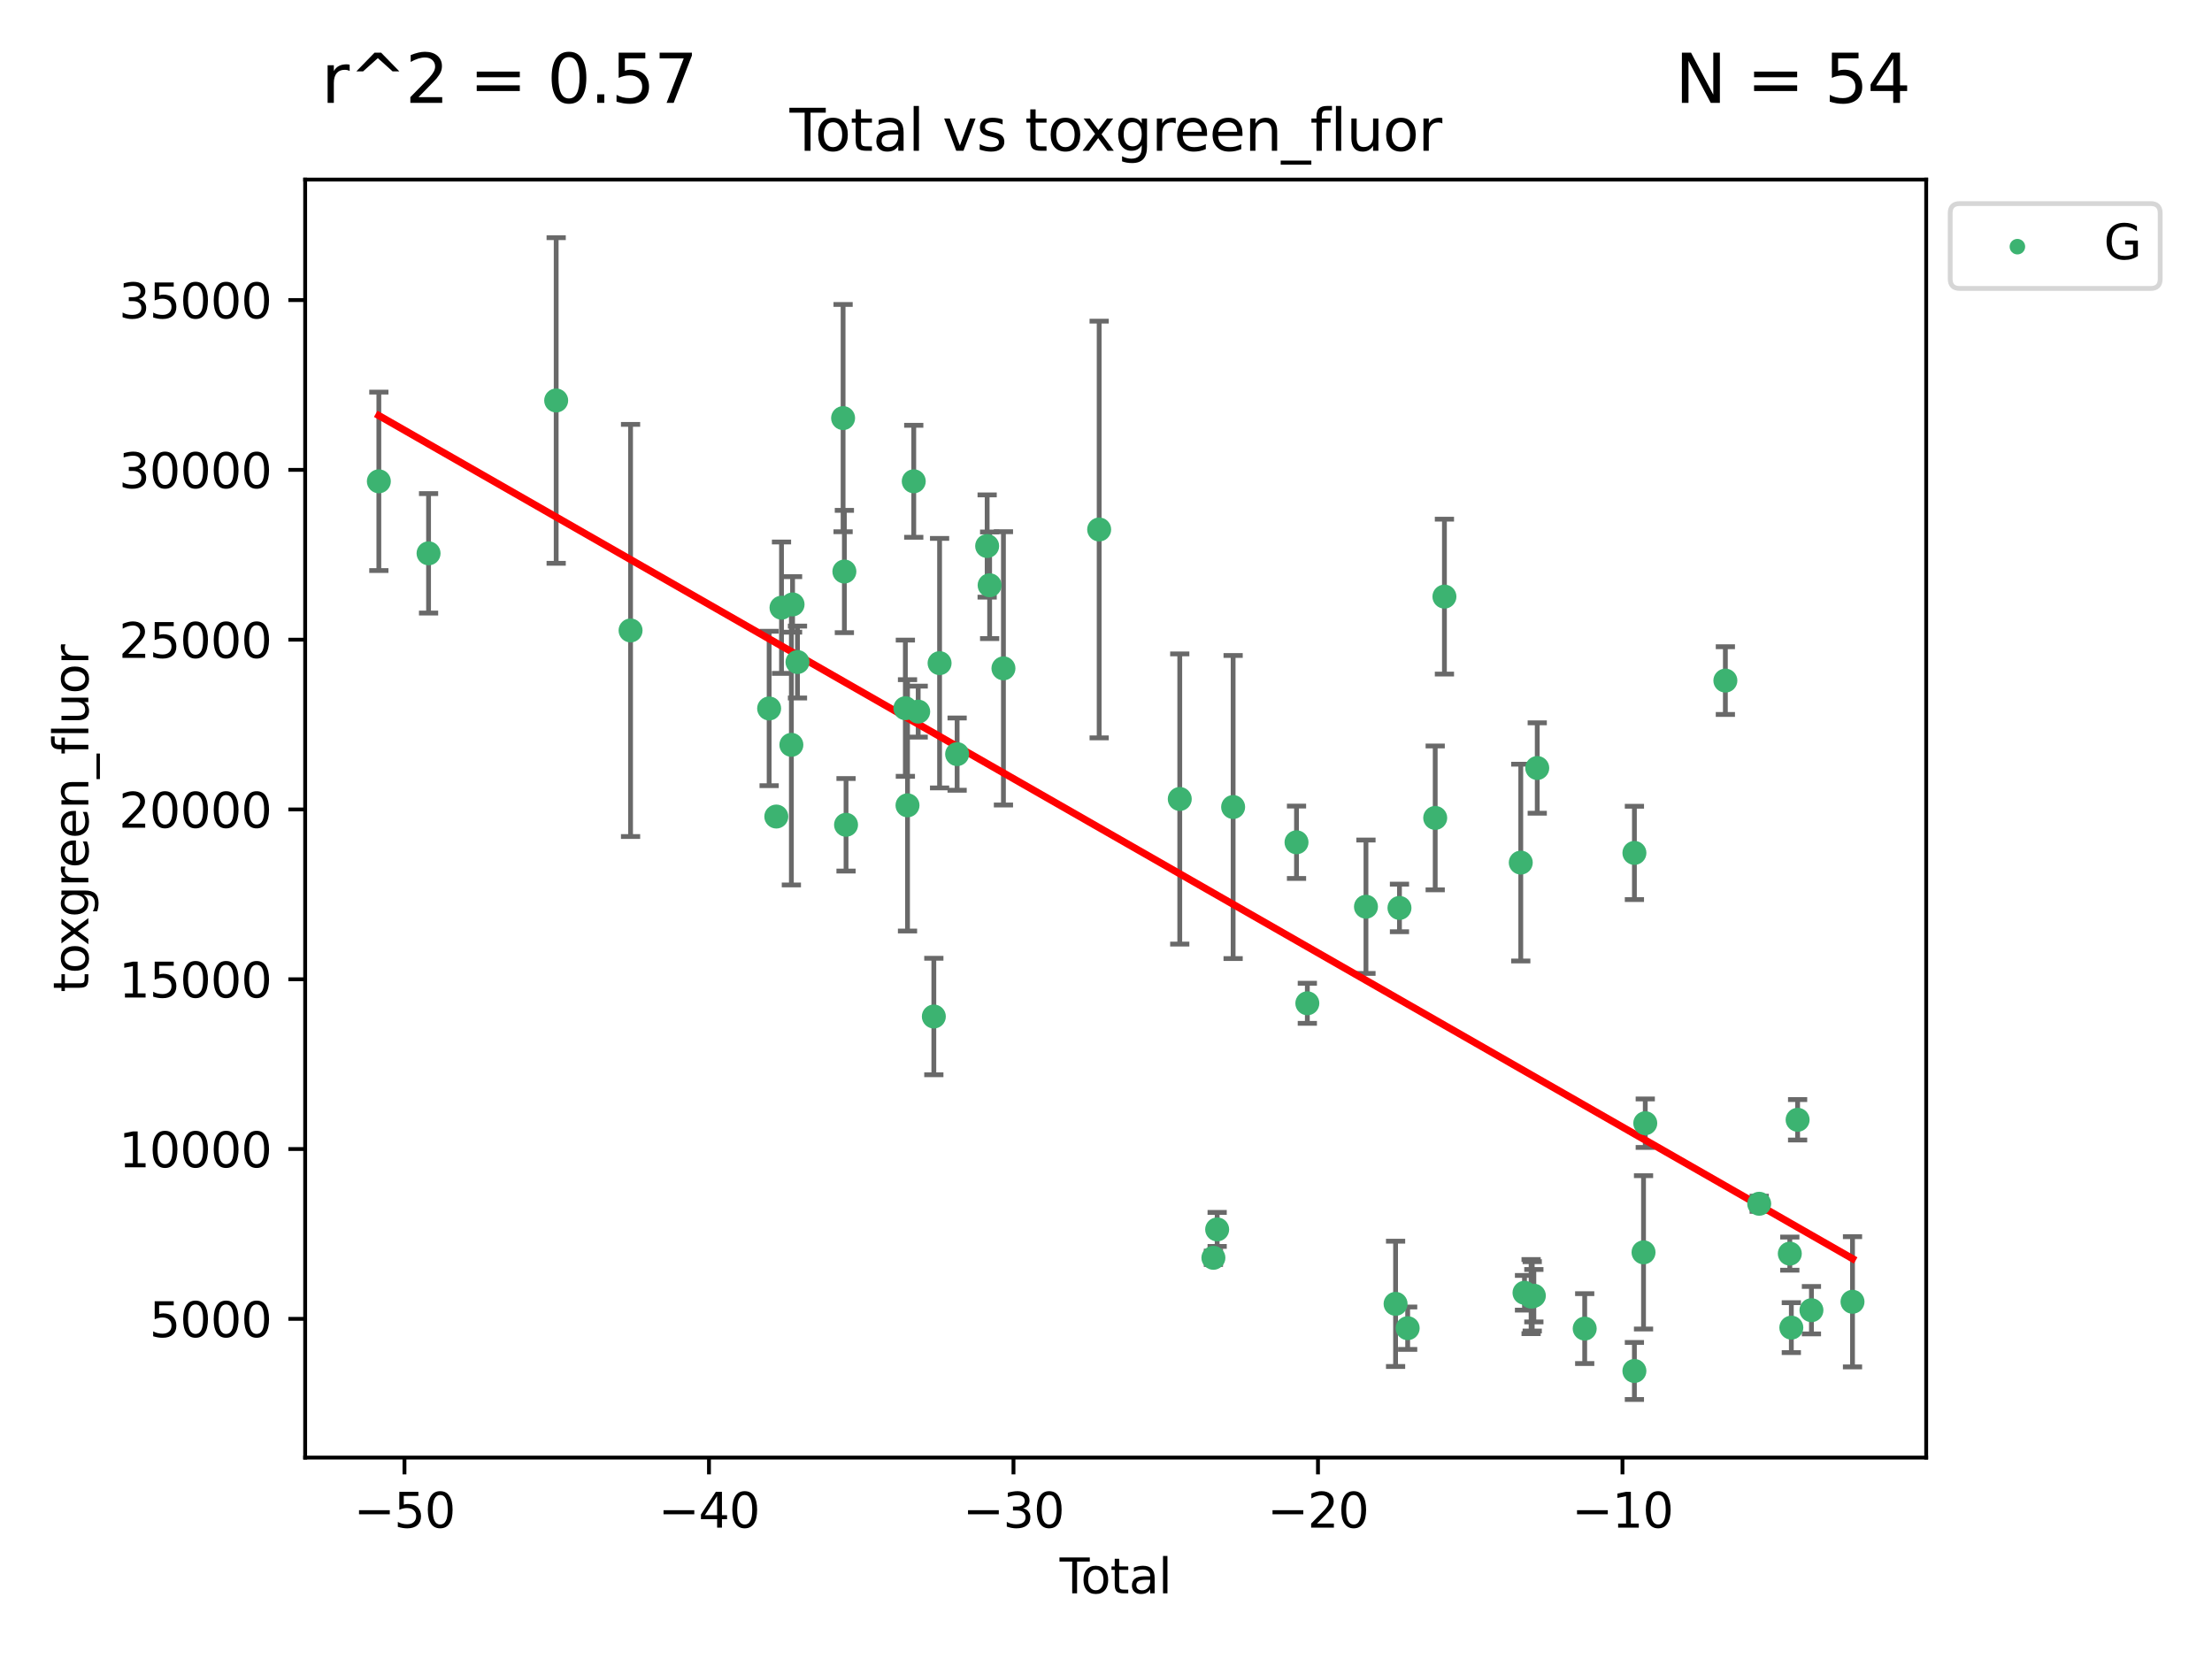 <?xml version="1.0" encoding="utf-8" standalone="no"?>
<!DOCTYPE svg PUBLIC "-//W3C//DTD SVG 1.1//EN"
  "http://www.w3.org/Graphics/SVG/1.1/DTD/svg11.dtd">
<svg xmlns:xlink="http://www.w3.org/1999/xlink" width="460.8pt" height="345.6pt" viewBox="0 0 460.8 345.6" xmlns="http://www.w3.org/2000/svg" version="1.1">
 <defs>
  <style type="text/css">*{stroke-linejoin: round; stroke-linecap: butt}</style>
 </defs>
 <g id="figure_1">
  <g id="patch_1">
   <path d="M 0 345.6 
L 460.8 345.6 
L 460.8 0 
L 0 0 
z
" style="fill: #ffffff"/>
  </g>
  <g id="axes_1">
   <g id="patch_2">
    <path d="M 63.571 303.64 
L 401.26 303.64 
L 401.26 37.411 
L 63.571 37.411 
z
" style="fill: #ffffff"/>
   </g>
   <g id="PathCollection_1">
    <defs>
     <path id="mba510c55e0" d="M 0 1.118 
C 0.297 1.118 0.581 1 0.791 0.791 
C 1 0.581 1.118 0.297 1.118 0 
C 1.118 -0.297 1 -0.581 0.791 -0.791 
C 0.581 -1 0.297 -1.118 0 -1.118 
C -0.297 -1.118 -0.581 -1 -0.791 -0.791 
C -1 -0.581 -1.118 -0.297 -1.118 0 
C -1.118 0.297 -1 0.581 -0.791 0.791 
C -0.581 1 -0.297 1.118 0 1.118 
z
" style="stroke: #3cb371"/>
    </defs>
    <g clip-path="url(#pa2b1e98805)">
     <use xlink:href="#mba510c55e0" x="78.921" y="100.268" style="fill: #3cb371; stroke: #3cb371"/>
     <use xlink:href="#mba510c55e0" x="89.277" y="115.269" style="fill: #3cb371; stroke: #3cb371"/>
     <use xlink:href="#mba510c55e0" x="115.862" y="83.429" style="fill: #3cb371; stroke: #3cb371"/>
     <use xlink:href="#mba510c55e0" x="131.358" y="131.334" style="fill: #3cb371; stroke: #3cb371"/>
     <use xlink:href="#mba510c55e0" x="160.225" y="147.587" style="fill: #3cb371; stroke: #3cb371"/>
     <use xlink:href="#mba510c55e0" x="161.72" y="170.1" style="fill: #3cb371; stroke: #3cb371"/>
     <use xlink:href="#mba510c55e0" x="162.802" y="126.592" style="fill: #3cb371; stroke: #3cb371"/>
     <use xlink:href="#mba510c55e0" x="164.857" y="155.162" style="fill: #3cb371; stroke: #3cb371"/>
     <use xlink:href="#mba510c55e0" x="165.106" y="125.912" style="fill: #3cb371; stroke: #3cb371"/>
     <use xlink:href="#mba510c55e0" x="166.131" y="137.914" style="fill: #3cb371; stroke: #3cb371"/>
     <use xlink:href="#mba510c55e0" x="175.632" y="87.096" style="fill: #3cb371; stroke: #3cb371"/>
     <use xlink:href="#mba510c55e0" x="175.899" y="119.057" style="fill: #3cb371; stroke: #3cb371"/>
     <use xlink:href="#mba510c55e0" x="176.246" y="171.82" style="fill: #3cb371; stroke: #3cb371"/>
     <use xlink:href="#mba510c55e0" x="188.604" y="147.535" style="fill: #3cb371; stroke: #3cb371"/>
     <use xlink:href="#mba510c55e0" x="189.051" y="167.766" style="fill: #3cb371; stroke: #3cb371"/>
     <use xlink:href="#mba510c55e0" x="190.352" y="100.261" style="fill: #3cb371; stroke: #3cb371"/>
     <use xlink:href="#mba510c55e0" x="191.277" y="148.243" style="fill: #3cb371; stroke: #3cb371"/>
     <use xlink:href="#mba510c55e0" x="194.535" y="211.758" style="fill: #3cb371; stroke: #3cb371"/>
     <use xlink:href="#mba510c55e0" x="195.732" y="138.145" style="fill: #3cb371; stroke: #3cb371"/>
     <use xlink:href="#mba510c55e0" x="199.387" y="157.096" style="fill: #3cb371; stroke: #3cb371"/>
     <use xlink:href="#mba510c55e0" x="205.642" y="113.746" style="fill: #3cb371; stroke: #3cb371"/>
     <use xlink:href="#mba510c55e0" x="206.159" y="121.922" style="fill: #3cb371; stroke: #3cb371"/>
     <use xlink:href="#mba510c55e0" x="209.035" y="139.229" style="fill: #3cb371; stroke: #3cb371"/>
     <use xlink:href="#mba510c55e0" x="228.976" y="110.304" style="fill: #3cb371; stroke: #3cb371"/>
     <use xlink:href="#mba510c55e0" x="245.766" y="166.442" style="fill: #3cb371; stroke: #3cb371"/>
     <use xlink:href="#mba510c55e0" x="252.774" y="262.024" style="fill: #3cb371; stroke: #3cb371"/>
     <use xlink:href="#mba510c55e0" x="253.556" y="256.11" style="fill: #3cb371; stroke: #3cb371"/>
     <use xlink:href="#mba510c55e0" x="256.883" y="168.118" style="fill: #3cb371; stroke: #3cb371"/>
     <use xlink:href="#mba510c55e0" x="270.088" y="175.464" style="fill: #3cb371; stroke: #3cb371"/>
     <use xlink:href="#mba510c55e0" x="272.342" y="209.004" style="fill: #3cb371; stroke: #3cb371"/>
     <use xlink:href="#mba510c55e0" x="284.555" y="188.888" style="fill: #3cb371; stroke: #3cb371"/>
     <use xlink:href="#mba510c55e0" x="290.726" y="271.615" style="fill: #3cb371; stroke: #3cb371"/>
     <use xlink:href="#mba510c55e0" x="291.535" y="189.14" style="fill: #3cb371; stroke: #3cb371"/>
     <use xlink:href="#mba510c55e0" x="293.242" y="276.687" style="fill: #3cb371; stroke: #3cb371"/>
     <use xlink:href="#mba510c55e0" x="298.98" y="170.387" style="fill: #3cb371; stroke: #3cb371"/>
     <use xlink:href="#mba510c55e0" x="300.901" y="124.284" style="fill: #3cb371; stroke: #3cb371"/>
     <use xlink:href="#mba510c55e0" x="316.804" y="179.695" style="fill: #3cb371; stroke: #3cb371"/>
     <use xlink:href="#mba510c55e0" x="317.583" y="269.311" style="fill: #3cb371; stroke: #3cb371"/>
     <use xlink:href="#mba510c55e0" x="318.957" y="270.104" style="fill: #3cb371; stroke: #3cb371"/>
     <use xlink:href="#mba510c55e0" x="319.191" y="270.05" style="fill: #3cb371; stroke: #3cb371"/>
     <use xlink:href="#mba510c55e0" x="319.53" y="269.918" style="fill: #3cb371; stroke: #3cb371"/>
     <use xlink:href="#mba510c55e0" x="320.236" y="159.991" style="fill: #3cb371; stroke: #3cb371"/>
     <use xlink:href="#mba510c55e0" x="330.122" y="276.772" style="fill: #3cb371; stroke: #3cb371"/>
     <use xlink:href="#mba510c55e0" x="340.475" y="285.598" style="fill: #3cb371; stroke: #3cb371"/>
     <use xlink:href="#mba510c55e0" x="340.478" y="177.678" style="fill: #3cb371; stroke: #3cb371"/>
     <use xlink:href="#mba510c55e0" x="342.378" y="260.885" style="fill: #3cb371; stroke: #3cb371"/>
     <use xlink:href="#mba510c55e0" x="342.739" y="233.985" style="fill: #3cb371; stroke: #3cb371"/>
     <use xlink:href="#mba510c55e0" x="359.426" y="141.78" style="fill: #3cb371; stroke: #3cb371"/>
     <use xlink:href="#mba510c55e0" x="366.474" y="250.765" style="fill: #3cb371; stroke: #3cb371"/>
     <use xlink:href="#mba510c55e0" x="372.849" y="261.155" style="fill: #3cb371; stroke: #3cb371"/>
     <use xlink:href="#mba510c55e0" x="373.167" y="276.57" style="fill: #3cb371; stroke: #3cb371"/>
     <use xlink:href="#mba510c55e0" x="374.476" y="233.274" style="fill: #3cb371; stroke: #3cb371"/>
     <use xlink:href="#mba510c55e0" x="377.355" y="272.936" style="fill: #3cb371; stroke: #3cb371"/>
     <use xlink:href="#mba510c55e0" x="385.911" y="271.184" style="fill: #3cb371; stroke: #3cb371"/>
    </g>
   </g>
   <g id="matplotlib.axis_1">
    <g id="xtick_1">
     <g id="line2d_1">
      <defs>
       <path id="m677a675575" d="M 0 0 
L 0 3.5 
" style="stroke: #000000; stroke-width: 0.8"/>
      </defs>
      <g>
       <use xlink:href="#m677a675575" x="84.259" y="303.64" style="stroke: #000000; stroke-width: 0.8"/>
      </g>
     </g>
     <g id="text_1">
      <!-- −50 -->
      <g transform="translate(73.707 318.238)scale(0.1 -0.1)">
       <defs>
        <path id="DejaVuSans-2212" d="M 678 2272 
L 4684 2272 
L 4684 1741 
L 678 1741 
L 678 2272 
z
" transform="scale(0.016)"/>
        <path id="DejaVuSans-35" d="M 691 4666 
L 3169 4666 
L 3169 4134 
L 1269 4134 
L 1269 2991 
Q 1406 3038 1543 3061 
Q 1681 3084 1819 3084 
Q 2600 3084 3056 2656 
Q 3513 2228 3513 1497 
Q 3513 744 3044 326 
Q 2575 -91 1722 -91 
Q 1428 -91 1123 -41 
Q 819 9 494 109 
L 494 744 
Q 775 591 1075 516 
Q 1375 441 1709 441 
Q 2250 441 2565 725 
Q 2881 1009 2881 1497 
Q 2881 1984 2565 2268 
Q 2250 2553 1709 2553 
Q 1456 2553 1204 2497 
Q 953 2441 691 2322 
L 691 4666 
z
" transform="scale(0.016)"/>
        <path id="DejaVuSans-30" d="M 2034 4250 
Q 1547 4250 1301 3770 
Q 1056 3291 1056 2328 
Q 1056 1369 1301 889 
Q 1547 409 2034 409 
Q 2525 409 2770 889 
Q 3016 1369 3016 2328 
Q 3016 3291 2770 3770 
Q 2525 4250 2034 4250 
z
M 2034 4750 
Q 2819 4750 3233 4129 
Q 3647 3509 3647 2328 
Q 3647 1150 3233 529 
Q 2819 -91 2034 -91 
Q 1250 -91 836 529 
Q 422 1150 422 2328 
Q 422 3509 836 4129 
Q 1250 4750 2034 4750 
z
" transform="scale(0.016)"/>
       </defs>
       <use xlink:href="#DejaVuSans-2212"/>
       <use xlink:href="#DejaVuSans-35" x="83.789"/>
       <use xlink:href="#DejaVuSans-30" x="147.412"/>
      </g>
     </g>
    </g>
    <g id="xtick_2">
     <g id="line2d_2">
      <g>
       <use xlink:href="#m677a675575" x="147.692" y="303.64" style="stroke: #000000; stroke-width: 0.8"/>
      </g>
     </g>
     <g id="text_2">
      <!-- −40 -->
      <g transform="translate(137.14 318.238)scale(0.1 -0.1)">
       <defs>
        <path id="DejaVuSans-34" d="M 2419 4116 
L 825 1625 
L 2419 1625 
L 2419 4116 
z
M 2253 4666 
L 3047 4666 
L 3047 1625 
L 3713 1625 
L 3713 1100 
L 3047 1100 
L 3047 0 
L 2419 0 
L 2419 1100 
L 313 1100 
L 313 1709 
L 2253 4666 
z
" transform="scale(0.016)"/>
       </defs>
       <use xlink:href="#DejaVuSans-2212"/>
       <use xlink:href="#DejaVuSans-34" x="83.789"/>
       <use xlink:href="#DejaVuSans-30" x="147.412"/>
      </g>
     </g>
    </g>
    <g id="xtick_3">
     <g id="line2d_3">
      <g>
       <use xlink:href="#m677a675575" x="211.126" y="303.64" style="stroke: #000000; stroke-width: 0.8"/>
      </g>
     </g>
     <g id="text_3">
      <!-- −30 -->
      <g transform="translate(200.573 318.238)scale(0.1 -0.1)">
       <defs>
        <path id="DejaVuSans-33" d="M 2597 2516 
Q 3050 2419 3304 2112 
Q 3559 1806 3559 1356 
Q 3559 666 3084 287 
Q 2609 -91 1734 -91 
Q 1441 -91 1130 -33 
Q 819 25 488 141 
L 488 750 
Q 750 597 1062 519 
Q 1375 441 1716 441 
Q 2309 441 2620 675 
Q 2931 909 2931 1356 
Q 2931 1769 2642 2001 
Q 2353 2234 1838 2234 
L 1294 2234 
L 1294 2753 
L 1863 2753 
Q 2328 2753 2575 2939 
Q 2822 3125 2822 3475 
Q 2822 3834 2567 4026 
Q 2313 4219 1838 4219 
Q 1578 4219 1281 4162 
Q 984 4106 628 3988 
L 628 4550 
Q 988 4650 1302 4700 
Q 1616 4750 1894 4750 
Q 2613 4750 3031 4423 
Q 3450 4097 3450 3541 
Q 3450 3153 3228 2886 
Q 3006 2619 2597 2516 
z
" transform="scale(0.016)"/>
       </defs>
       <use xlink:href="#DejaVuSans-2212"/>
       <use xlink:href="#DejaVuSans-33" x="83.789"/>
       <use xlink:href="#DejaVuSans-30" x="147.412"/>
      </g>
     </g>
    </g>
    <g id="xtick_4">
     <g id="line2d_4">
      <g>
       <use xlink:href="#m677a675575" x="274.559" y="303.64" style="stroke: #000000; stroke-width: 0.8"/>
      </g>
     </g>
     <g id="text_4">
      <!-- −20 -->
      <g transform="translate(264.006 318.238)scale(0.1 -0.1)">
       <defs>
        <path id="DejaVuSans-32" d="M 1228 531 
L 3431 531 
L 3431 0 
L 469 0 
L 469 531 
Q 828 903 1448 1529 
Q 2069 2156 2228 2338 
Q 2531 2678 2651 2914 
Q 2772 3150 2772 3378 
Q 2772 3750 2511 3984 
Q 2250 4219 1831 4219 
Q 1534 4219 1204 4116 
Q 875 4013 500 3803 
L 500 4441 
Q 881 4594 1212 4672 
Q 1544 4750 1819 4750 
Q 2544 4750 2975 4387 
Q 3406 4025 3406 3419 
Q 3406 3131 3298 2873 
Q 3191 2616 2906 2266 
Q 2828 2175 2409 1742 
Q 1991 1309 1228 531 
z
" transform="scale(0.016)"/>
       </defs>
       <use xlink:href="#DejaVuSans-2212"/>
       <use xlink:href="#DejaVuSans-32" x="83.789"/>
       <use xlink:href="#DejaVuSans-30" x="147.412"/>
      </g>
     </g>
    </g>
    <g id="xtick_5">
     <g id="line2d_5">
      <g>
       <use xlink:href="#m677a675575" x="337.992" y="303.64" style="stroke: #000000; stroke-width: 0.8"/>
      </g>
     </g>
     <g id="text_5">
      <!-- −10 -->
      <g transform="translate(327.439 318.238)scale(0.1 -0.1)">
       <defs>
        <path id="DejaVuSans-31" d="M 794 531 
L 1825 531 
L 1825 4091 
L 703 3866 
L 703 4441 
L 1819 4666 
L 2450 4666 
L 2450 531 
L 3481 531 
L 3481 0 
L 794 0 
L 794 531 
z
" transform="scale(0.016)"/>
       </defs>
       <use xlink:href="#DejaVuSans-2212"/>
       <use xlink:href="#DejaVuSans-31" x="83.789"/>
       <use xlink:href="#DejaVuSans-30" x="147.412"/>
      </g>
     </g>
    </g>
    <g id="text_6">
     <!-- Total -->
     <g transform="translate(220.739 331.917)scale(0.1 -0.1)">
      <defs>
       <path id="DejaVuSans-54" d="M -19 4666 
L 3928 4666 
L 3928 4134 
L 2272 4134 
L 2272 0 
L 1638 0 
L 1638 4134 
L -19 4134 
L -19 4666 
z
" transform="scale(0.016)"/>
       <path id="DejaVuSans-6f" d="M 1959 3097 
Q 1497 3097 1228 2736 
Q 959 2375 959 1747 
Q 959 1119 1226 758 
Q 1494 397 1959 397 
Q 2419 397 2687 759 
Q 2956 1122 2956 1747 
Q 2956 2369 2687 2733 
Q 2419 3097 1959 3097 
z
M 1959 3584 
Q 2709 3584 3137 3096 
Q 3566 2609 3566 1747 
Q 3566 888 3137 398 
Q 2709 -91 1959 -91 
Q 1206 -91 779 398 
Q 353 888 353 1747 
Q 353 2609 779 3096 
Q 1206 3584 1959 3584 
z
" transform="scale(0.016)"/>
       <path id="DejaVuSans-74" d="M 1172 4494 
L 1172 3500 
L 2356 3500 
L 2356 3053 
L 1172 3053 
L 1172 1153 
Q 1172 725 1289 603 
Q 1406 481 1766 481 
L 2356 481 
L 2356 0 
L 1766 0 
Q 1100 0 847 248 
Q 594 497 594 1153 
L 594 3053 
L 172 3053 
L 172 3500 
L 594 3500 
L 594 4494 
L 1172 4494 
z
" transform="scale(0.016)"/>
       <path id="DejaVuSans-61" d="M 2194 1759 
Q 1497 1759 1228 1600 
Q 959 1441 959 1056 
Q 959 750 1161 570 
Q 1363 391 1709 391 
Q 2188 391 2477 730 
Q 2766 1069 2766 1631 
L 2766 1759 
L 2194 1759 
z
M 3341 1997 
L 3341 0 
L 2766 0 
L 2766 531 
Q 2569 213 2275 61 
Q 1981 -91 1556 -91 
Q 1019 -91 701 211 
Q 384 513 384 1019 
Q 384 1609 779 1909 
Q 1175 2209 1959 2209 
L 2766 2209 
L 2766 2266 
Q 2766 2663 2505 2880 
Q 2244 3097 1772 3097 
Q 1472 3097 1187 3025 
Q 903 2953 641 2809 
L 641 3341 
Q 956 3463 1253 3523 
Q 1550 3584 1831 3584 
Q 2591 3584 2966 3190 
Q 3341 2797 3341 1997 
z
" transform="scale(0.016)"/>
       <path id="DejaVuSans-6c" d="M 603 4863 
L 1178 4863 
L 1178 0 
L 603 0 
L 603 4863 
z
" transform="scale(0.016)"/>
      </defs>
      <use xlink:href="#DejaVuSans-54"/>
      <use xlink:href="#DejaVuSans-6f" x="44.084"/>
      <use xlink:href="#DejaVuSans-74" x="105.266"/>
      <use xlink:href="#DejaVuSans-61" x="144.475"/>
      <use xlink:href="#DejaVuSans-6c" x="205.754"/>
     </g>
    </g>
   </g>
   <g id="matplotlib.axis_2">
    <g id="ytick_1">
     <g id="line2d_6">
      <defs>
       <path id="m95831f2cdb" d="M 0 0 
L -3.5 0 
" style="stroke: #000000; stroke-width: 0.8"/>
      </defs>
      <g>
       <use xlink:href="#m95831f2cdb" x="63.571" y="274.741" style="stroke: #000000; stroke-width: 0.8"/>
      </g>
     </g>
     <g id="text_7">
      <!-- 5000 -->
      <g transform="translate(31.121 278.54)scale(0.1 -0.1)">
       <use xlink:href="#DejaVuSans-35"/>
       <use xlink:href="#DejaVuSans-30" x="63.623"/>
       <use xlink:href="#DejaVuSans-30" x="127.246"/>
       <use xlink:href="#DejaVuSans-30" x="190.869"/>
      </g>
     </g>
    </g>
    <g id="ytick_2">
     <g id="line2d_7">
      <g>
       <use xlink:href="#m95831f2cdb" x="63.571" y="239.369" style="stroke: #000000; stroke-width: 0.8"/>
      </g>
     </g>
     <g id="text_8">
      <!-- 10000 -->
      <g transform="translate(24.759 243.168)scale(0.1 -0.1)">
       <use xlink:href="#DejaVuSans-31"/>
       <use xlink:href="#DejaVuSans-30" x="63.623"/>
       <use xlink:href="#DejaVuSans-30" x="127.246"/>
       <use xlink:href="#DejaVuSans-30" x="190.869"/>
       <use xlink:href="#DejaVuSans-30" x="254.492"/>
      </g>
     </g>
    </g>
    <g id="ytick_3">
     <g id="line2d_8">
      <g>
       <use xlink:href="#m95831f2cdb" x="63.571" y="203.997" style="stroke: #000000; stroke-width: 0.8"/>
      </g>
     </g>
     <g id="text_9">
      <!-- 15000 -->
      <g transform="translate(24.759 207.796)scale(0.1 -0.1)">
       <use xlink:href="#DejaVuSans-31"/>
       <use xlink:href="#DejaVuSans-35" x="63.623"/>
       <use xlink:href="#DejaVuSans-30" x="127.246"/>
       <use xlink:href="#DejaVuSans-30" x="190.869"/>
       <use xlink:href="#DejaVuSans-30" x="254.492"/>
      </g>
     </g>
    </g>
    <g id="ytick_4">
     <g id="line2d_9">
      <g>
       <use xlink:href="#m95831f2cdb" x="63.571" y="168.625" style="stroke: #000000; stroke-width: 0.8"/>
      </g>
     </g>
     <g id="text_10">
      <!-- 20000 -->
      <g transform="translate(24.759 172.424)scale(0.1 -0.1)">
       <use xlink:href="#DejaVuSans-32"/>
       <use xlink:href="#DejaVuSans-30" x="63.623"/>
       <use xlink:href="#DejaVuSans-30" x="127.246"/>
       <use xlink:href="#DejaVuSans-30" x="190.869"/>
       <use xlink:href="#DejaVuSans-30" x="254.492"/>
      </g>
     </g>
    </g>
    <g id="ytick_5">
     <g id="line2d_10">
      <g>
       <use xlink:href="#m95831f2cdb" x="63.571" y="133.253" style="stroke: #000000; stroke-width: 0.8"/>
      </g>
     </g>
     <g id="text_11">
      <!-- 25000 -->
      <g transform="translate(24.759 137.052)scale(0.1 -0.1)">
       <use xlink:href="#DejaVuSans-32"/>
       <use xlink:href="#DejaVuSans-35" x="63.623"/>
       <use xlink:href="#DejaVuSans-30" x="127.246"/>
       <use xlink:href="#DejaVuSans-30" x="190.869"/>
       <use xlink:href="#DejaVuSans-30" x="254.492"/>
      </g>
     </g>
    </g>
    <g id="ytick_6">
     <g id="line2d_11">
      <g>
       <use xlink:href="#m95831f2cdb" x="63.571" y="97.881" style="stroke: #000000; stroke-width: 0.8"/>
      </g>
     </g>
     <g id="text_12">
      <!-- 30000 -->
      <g transform="translate(24.759 101.68)scale(0.1 -0.1)">
       <use xlink:href="#DejaVuSans-33"/>
       <use xlink:href="#DejaVuSans-30" x="63.623"/>
       <use xlink:href="#DejaVuSans-30" x="127.246"/>
       <use xlink:href="#DejaVuSans-30" x="190.869"/>
       <use xlink:href="#DejaVuSans-30" x="254.492"/>
      </g>
     </g>
    </g>
    <g id="ytick_7">
     <g id="line2d_12">
      <g>
       <use xlink:href="#m95831f2cdb" x="63.571" y="62.509" style="stroke: #000000; stroke-width: 0.8"/>
      </g>
     </g>
     <g id="text_13">
      <!-- 35000 -->
      <g transform="translate(24.759 66.308)scale(0.1 -0.1)">
       <use xlink:href="#DejaVuSans-33"/>
       <use xlink:href="#DejaVuSans-35" x="63.623"/>
       <use xlink:href="#DejaVuSans-30" x="127.246"/>
       <use xlink:href="#DejaVuSans-30" x="190.869"/>
       <use xlink:href="#DejaVuSans-30" x="254.492"/>
      </g>
     </g>
    </g>
    <g id="text_14">
     <!-- toxgreen_fluor -->
     <g transform="translate(18.401 206.72)rotate(-90)scale(0.1 -0.1)">
      <defs>
       <path id="DejaVuSans-78" d="M 3513 3500 
L 2247 1797 
L 3578 0 
L 2900 0 
L 1881 1375 
L 863 0 
L 184 0 
L 1544 1831 
L 300 3500 
L 978 3500 
L 1906 2253 
L 2834 3500 
L 3513 3500 
z
" transform="scale(0.016)"/>
       <path id="DejaVuSans-67" d="M 2906 1791 
Q 2906 2416 2648 2759 
Q 2391 3103 1925 3103 
Q 1463 3103 1205 2759 
Q 947 2416 947 1791 
Q 947 1169 1205 825 
Q 1463 481 1925 481 
Q 2391 481 2648 825 
Q 2906 1169 2906 1791 
z
M 3481 434 
Q 3481 -459 3084 -895 
Q 2688 -1331 1869 -1331 
Q 1566 -1331 1297 -1286 
Q 1028 -1241 775 -1147 
L 775 -588 
Q 1028 -725 1275 -790 
Q 1522 -856 1778 -856 
Q 2344 -856 2625 -561 
Q 2906 -266 2906 331 
L 2906 616 
Q 2728 306 2450 153 
Q 2172 0 1784 0 
Q 1141 0 747 490 
Q 353 981 353 1791 
Q 353 2603 747 3093 
Q 1141 3584 1784 3584 
Q 2172 3584 2450 3431 
Q 2728 3278 2906 2969 
L 2906 3500 
L 3481 3500 
L 3481 434 
z
" transform="scale(0.016)"/>
       <path id="DejaVuSans-72" d="M 2631 2963 
Q 2534 3019 2420 3045 
Q 2306 3072 2169 3072 
Q 1681 3072 1420 2755 
Q 1159 2438 1159 1844 
L 1159 0 
L 581 0 
L 581 3500 
L 1159 3500 
L 1159 2956 
Q 1341 3275 1631 3429 
Q 1922 3584 2338 3584 
Q 2397 3584 2469 3576 
Q 2541 3569 2628 3553 
L 2631 2963 
z
" transform="scale(0.016)"/>
       <path id="DejaVuSans-65" d="M 3597 1894 
L 3597 1613 
L 953 1613 
Q 991 1019 1311 708 
Q 1631 397 2203 397 
Q 2534 397 2845 478 
Q 3156 559 3463 722 
L 3463 178 
Q 3153 47 2828 -22 
Q 2503 -91 2169 -91 
Q 1331 -91 842 396 
Q 353 884 353 1716 
Q 353 2575 817 3079 
Q 1281 3584 2069 3584 
Q 2775 3584 3186 3129 
Q 3597 2675 3597 1894 
z
M 3022 2063 
Q 3016 2534 2758 2815 
Q 2500 3097 2075 3097 
Q 1594 3097 1305 2825 
Q 1016 2553 972 2059 
L 3022 2063 
z
" transform="scale(0.016)"/>
       <path id="DejaVuSans-6e" d="M 3513 2113 
L 3513 0 
L 2938 0 
L 2938 2094 
Q 2938 2591 2744 2837 
Q 2550 3084 2163 3084 
Q 1697 3084 1428 2787 
Q 1159 2491 1159 1978 
L 1159 0 
L 581 0 
L 581 3500 
L 1159 3500 
L 1159 2956 
Q 1366 3272 1645 3428 
Q 1925 3584 2291 3584 
Q 2894 3584 3203 3211 
Q 3513 2838 3513 2113 
z
" transform="scale(0.016)"/>
       <path id="DejaVuSans-5f" d="M 3263 -1063 
L 3263 -1509 
L -63 -1509 
L -63 -1063 
L 3263 -1063 
z
" transform="scale(0.016)"/>
       <path id="DejaVuSans-66" d="M 2375 4863 
L 2375 4384 
L 1825 4384 
Q 1516 4384 1395 4259 
Q 1275 4134 1275 3809 
L 1275 3500 
L 2222 3500 
L 2222 3053 
L 1275 3053 
L 1275 0 
L 697 0 
L 697 3053 
L 147 3053 
L 147 3500 
L 697 3500 
L 697 3744 
Q 697 4328 969 4595 
Q 1241 4863 1831 4863 
L 2375 4863 
z
" transform="scale(0.016)"/>
       <path id="DejaVuSans-75" d="M 544 1381 
L 544 3500 
L 1119 3500 
L 1119 1403 
Q 1119 906 1312 657 
Q 1506 409 1894 409 
Q 2359 409 2629 706 
Q 2900 1003 2900 1516 
L 2900 3500 
L 3475 3500 
L 3475 0 
L 2900 0 
L 2900 538 
Q 2691 219 2414 64 
Q 2138 -91 1772 -91 
Q 1169 -91 856 284 
Q 544 659 544 1381 
z
M 1991 3584 
L 1991 3584 
z
" transform="scale(0.016)"/>
      </defs>
      <use xlink:href="#DejaVuSans-74"/>
      <use xlink:href="#DejaVuSans-6f" x="39.209"/>
      <use xlink:href="#DejaVuSans-78" x="97.266"/>
      <use xlink:href="#DejaVuSans-67" x="156.445"/>
      <use xlink:href="#DejaVuSans-72" x="219.922"/>
      <use xlink:href="#DejaVuSans-65" x="258.785"/>
      <use xlink:href="#DejaVuSans-65" x="320.309"/>
      <use xlink:href="#DejaVuSans-6e" x="381.832"/>
      <use xlink:href="#DejaVuSans-5f" x="445.211"/>
      <use xlink:href="#DejaVuSans-66" x="495.211"/>
      <use xlink:href="#DejaVuSans-6c" x="530.416"/>
      <use xlink:href="#DejaVuSans-75" x="558.199"/>
      <use xlink:href="#DejaVuSans-6f" x="621.578"/>
      <use xlink:href="#DejaVuSans-72" x="682.76"/>
     </g>
    </g>
   </g>
   <g id="LineCollection_1">
    <path d="M 78.921 118.854 
L 78.921 81.682 
" clip-path="url(#pa2b1e98805)" style="fill: none; stroke: #696969"/>
    <path d="M 89.277 127.71 
L 89.277 102.827 
" clip-path="url(#pa2b1e98805)" style="fill: none; stroke: #696969"/>
    <path d="M 115.862 117.345 
L 115.862 49.513 
" clip-path="url(#pa2b1e98805)" style="fill: none; stroke: #696969"/>
    <path d="M 131.358 174.264 
L 131.358 88.404 
" clip-path="url(#pa2b1e98805)" style="fill: none; stroke: #696969"/>
    <path d="M 160.225 163.67 
L 160.225 131.504 
" clip-path="url(#pa2b1e98805)" style="fill: none; stroke: #696969"/>
    <path d="M 161.72 170.583 
L 161.72 169.617 
" clip-path="url(#pa2b1e98805)" style="fill: none; stroke: #696969"/>
    <path d="M 162.802 140.278 
L 162.802 112.906 
" clip-path="url(#pa2b1e98805)" style="fill: none; stroke: #696969"/>
    <path d="M 164.857 184.347 
L 164.857 125.978 
" clip-path="url(#pa2b1e98805)" style="fill: none; stroke: #696969"/>
    <path d="M 165.106 131.695 
L 165.106 120.128 
" clip-path="url(#pa2b1e98805)" style="fill: none; stroke: #696969"/>
    <path d="M 166.131 145.403 
L 166.131 130.424 
" clip-path="url(#pa2b1e98805)" style="fill: none; stroke: #696969"/>
    <path d="M 175.632 110.771 
L 175.632 63.422 
" clip-path="url(#pa2b1e98805)" style="fill: none; stroke: #696969"/>
    <path d="M 175.899 131.798 
L 175.899 106.317 
" clip-path="url(#pa2b1e98805)" style="fill: none; stroke: #696969"/>
    <path d="M 176.246 181.459 
L 176.246 162.18 
" clip-path="url(#pa2b1e98805)" style="fill: none; stroke: #696969"/>
    <path d="M 188.604 161.724 
L 188.604 133.345 
" clip-path="url(#pa2b1e98805)" style="fill: none; stroke: #696969"/>
    <path d="M 189.051 193.944 
L 189.051 141.589 
" clip-path="url(#pa2b1e98805)" style="fill: none; stroke: #696969"/>
    <path d="M 190.352 111.926 
L 190.352 88.596 
" clip-path="url(#pa2b1e98805)" style="fill: none; stroke: #696969"/>
    <path d="M 191.277 153.552 
L 191.277 142.935 
" clip-path="url(#pa2b1e98805)" style="fill: none; stroke: #696969"/>
    <path d="M 194.535 223.89 
L 194.535 199.625 
" clip-path="url(#pa2b1e98805)" style="fill: none; stroke: #696969"/>
    <path d="M 195.732 164.134 
L 195.732 112.157 
" clip-path="url(#pa2b1e98805)" style="fill: none; stroke: #696969"/>
    <path d="M 199.387 164.624 
L 199.387 149.568 
" clip-path="url(#pa2b1e98805)" style="fill: none; stroke: #696969"/>
    <path d="M 205.642 124.394 
L 205.642 103.097 
" clip-path="url(#pa2b1e98805)" style="fill: none; stroke: #696969"/>
    <path d="M 206.159 133.028 
L 206.159 110.815 
" clip-path="url(#pa2b1e98805)" style="fill: none; stroke: #696969"/>
    <path d="M 209.035 167.695 
L 209.035 110.763 
" clip-path="url(#pa2b1e98805)" style="fill: none; stroke: #696969"/>
    <path d="M 228.976 153.711 
L 228.976 66.898 
" clip-path="url(#pa2b1e98805)" style="fill: none; stroke: #696969"/>
    <path d="M 245.766 196.67 
L 245.766 136.215 
" clip-path="url(#pa2b1e98805)" style="fill: none; stroke: #696969"/>
    <path d="M 252.774 263.419 
L 252.774 260.629 
" clip-path="url(#pa2b1e98805)" style="fill: none; stroke: #696969"/>
    <path d="M 253.556 259.653 
L 253.556 252.567 
" clip-path="url(#pa2b1e98805)" style="fill: none; stroke: #696969"/>
    <path d="M 256.883 199.689 
L 256.883 136.547 
" clip-path="url(#pa2b1e98805)" style="fill: none; stroke: #696969"/>
    <path d="M 270.088 183.002 
L 270.088 167.925 
" clip-path="url(#pa2b1e98805)" style="fill: none; stroke: #696969"/>
    <path d="M 272.342 213.18 
L 272.342 204.827 
" clip-path="url(#pa2b1e98805)" style="fill: none; stroke: #696969"/>
    <path d="M 284.555 202.781 
L 284.555 174.995 
" clip-path="url(#pa2b1e98805)" style="fill: none; stroke: #696969"/>
    <path d="M 290.726 284.666 
L 290.726 258.563 
" clip-path="url(#pa2b1e98805)" style="fill: none; stroke: #696969"/>
    <path d="M 291.535 194.096 
L 291.535 184.185 
" clip-path="url(#pa2b1e98805)" style="fill: none; stroke: #696969"/>
    <path d="M 293.242 281.107 
L 293.242 272.267 
" clip-path="url(#pa2b1e98805)" style="fill: none; stroke: #696969"/>
    <path d="M 298.98 185.371 
L 298.98 155.402 
" clip-path="url(#pa2b1e98805)" style="fill: none; stroke: #696969"/>
    <path d="M 300.901 140.419 
L 300.901 108.149 
" clip-path="url(#pa2b1e98805)" style="fill: none; stroke: #696969"/>
    <path d="M 316.804 200.193 
L 316.804 159.197 
" clip-path="url(#pa2b1e98805)" style="fill: none; stroke: #696969"/>
    <path d="M 317.583 272.921 
L 317.583 265.701 
" clip-path="url(#pa2b1e98805)" style="fill: none; stroke: #696969"/>
    <path d="M 318.957 277.823 
L 318.957 262.385 
" clip-path="url(#pa2b1e98805)" style="fill: none; stroke: #696969"/>
    <path d="M 319.191 277.273 
L 319.191 262.828 
" clip-path="url(#pa2b1e98805)" style="fill: none; stroke: #696969"/>
    <path d="M 319.53 275.381 
L 319.53 264.454 
" clip-path="url(#pa2b1e98805)" style="fill: none; stroke: #696969"/>
    <path d="M 320.236 169.405 
L 320.236 150.578 
" clip-path="url(#pa2b1e98805)" style="fill: none; stroke: #696969"/>
    <path d="M 330.122 284.05 
L 330.122 269.493 
" clip-path="url(#pa2b1e98805)" style="fill: none; stroke: #696969"/>
    <path d="M 340.475 291.539 
L 340.475 279.656 
" clip-path="url(#pa2b1e98805)" style="fill: none; stroke: #696969"/>
    <path d="M 340.478 187.396 
L 340.478 167.961 
" clip-path="url(#pa2b1e98805)" style="fill: none; stroke: #696969"/>
    <path d="M 342.378 276.853 
L 342.378 244.918 
" clip-path="url(#pa2b1e98805)" style="fill: none; stroke: #696969"/>
    <path d="M 342.739 239.034 
L 342.739 228.935 
" clip-path="url(#pa2b1e98805)" style="fill: none; stroke: #696969"/>
    <path d="M 359.426 148.833 
L 359.426 134.727 
" clip-path="url(#pa2b1e98805)" style="fill: none; stroke: #696969"/>
    <path d="M 366.474 252.346 
L 366.474 249.184 
" clip-path="url(#pa2b1e98805)" style="fill: none; stroke: #696969"/>
    <path d="M 372.849 264.605 
L 372.849 257.705 
" clip-path="url(#pa2b1e98805)" style="fill: none; stroke: #696969"/>
    <path d="M 373.167 281.773 
L 373.167 271.367 
" clip-path="url(#pa2b1e98805)" style="fill: none; stroke: #696969"/>
    <path d="M 374.476 237.487 
L 374.476 229.062 
" clip-path="url(#pa2b1e98805)" style="fill: none; stroke: #696969"/>
    <path d="M 377.355 277.875 
L 377.355 267.996 
" clip-path="url(#pa2b1e98805)" style="fill: none; stroke: #696969"/>
    <path d="M 385.911 284.749 
L 385.911 257.619 
" clip-path="url(#pa2b1e98805)" style="fill: none; stroke: #696969"/>
   </g>
   <g id="line2d_13">
    <defs>
     <path id="m81a4b6802f" d="M 2 0 
L -2 -0 
" style="stroke: #696969"/>
    </defs>
    <g clip-path="url(#pa2b1e98805)">
     <use xlink:href="#m81a4b6802f" x="78.921" y="118.854" style="fill: #696969; stroke: #696969"/>
     <use xlink:href="#m81a4b6802f" x="89.277" y="127.71" style="fill: #696969; stroke: #696969"/>
     <use xlink:href="#m81a4b6802f" x="115.862" y="117.345" style="fill: #696969; stroke: #696969"/>
     <use xlink:href="#m81a4b6802f" x="131.358" y="174.264" style="fill: #696969; stroke: #696969"/>
     <use xlink:href="#m81a4b6802f" x="160.225" y="163.67" style="fill: #696969; stroke: #696969"/>
     <use xlink:href="#m81a4b6802f" x="161.72" y="170.583" style="fill: #696969; stroke: #696969"/>
     <use xlink:href="#m81a4b6802f" x="162.802" y="140.278" style="fill: #696969; stroke: #696969"/>
     <use xlink:href="#m81a4b6802f" x="164.857" y="184.347" style="fill: #696969; stroke: #696969"/>
     <use xlink:href="#m81a4b6802f" x="165.106" y="131.695" style="fill: #696969; stroke: #696969"/>
     <use xlink:href="#m81a4b6802f" x="166.131" y="145.403" style="fill: #696969; stroke: #696969"/>
     <use xlink:href="#m81a4b6802f" x="175.632" y="110.771" style="fill: #696969; stroke: #696969"/>
     <use xlink:href="#m81a4b6802f" x="175.899" y="131.798" style="fill: #696969; stroke: #696969"/>
     <use xlink:href="#m81a4b6802f" x="176.246" y="181.459" style="fill: #696969; stroke: #696969"/>
     <use xlink:href="#m81a4b6802f" x="188.604" y="161.724" style="fill: #696969; stroke: #696969"/>
     <use xlink:href="#m81a4b6802f" x="189.051" y="193.944" style="fill: #696969; stroke: #696969"/>
     <use xlink:href="#m81a4b6802f" x="190.352" y="111.926" style="fill: #696969; stroke: #696969"/>
     <use xlink:href="#m81a4b6802f" x="191.277" y="153.552" style="fill: #696969; stroke: #696969"/>
     <use xlink:href="#m81a4b6802f" x="194.535" y="223.89" style="fill: #696969; stroke: #696969"/>
     <use xlink:href="#m81a4b6802f" x="195.732" y="164.134" style="fill: #696969; stroke: #696969"/>
     <use xlink:href="#m81a4b6802f" x="199.387" y="164.624" style="fill: #696969; stroke: #696969"/>
     <use xlink:href="#m81a4b6802f" x="205.642" y="124.394" style="fill: #696969; stroke: #696969"/>
     <use xlink:href="#m81a4b6802f" x="206.159" y="133.028" style="fill: #696969; stroke: #696969"/>
     <use xlink:href="#m81a4b6802f" x="209.035" y="167.695" style="fill: #696969; stroke: #696969"/>
     <use xlink:href="#m81a4b6802f" x="228.976" y="153.711" style="fill: #696969; stroke: #696969"/>
     <use xlink:href="#m81a4b6802f" x="245.766" y="196.67" style="fill: #696969; stroke: #696969"/>
     <use xlink:href="#m81a4b6802f" x="252.774" y="263.419" style="fill: #696969; stroke: #696969"/>
     <use xlink:href="#m81a4b6802f" x="253.556" y="259.653" style="fill: #696969; stroke: #696969"/>
     <use xlink:href="#m81a4b6802f" x="256.883" y="199.689" style="fill: #696969; stroke: #696969"/>
     <use xlink:href="#m81a4b6802f" x="270.088" y="183.002" style="fill: #696969; stroke: #696969"/>
     <use xlink:href="#m81a4b6802f" x="272.342" y="213.18" style="fill: #696969; stroke: #696969"/>
     <use xlink:href="#m81a4b6802f" x="284.555" y="202.781" style="fill: #696969; stroke: #696969"/>
     <use xlink:href="#m81a4b6802f" x="290.726" y="284.666" style="fill: #696969; stroke: #696969"/>
     <use xlink:href="#m81a4b6802f" x="291.535" y="194.096" style="fill: #696969; stroke: #696969"/>
     <use xlink:href="#m81a4b6802f" x="293.242" y="281.107" style="fill: #696969; stroke: #696969"/>
     <use xlink:href="#m81a4b6802f" x="298.98" y="185.371" style="fill: #696969; stroke: #696969"/>
     <use xlink:href="#m81a4b6802f" x="300.901" y="140.419" style="fill: #696969; stroke: #696969"/>
     <use xlink:href="#m81a4b6802f" x="316.804" y="200.193" style="fill: #696969; stroke: #696969"/>
     <use xlink:href="#m81a4b6802f" x="317.583" y="272.921" style="fill: #696969; stroke: #696969"/>
     <use xlink:href="#m81a4b6802f" x="318.957" y="277.823" style="fill: #696969; stroke: #696969"/>
     <use xlink:href="#m81a4b6802f" x="319.191" y="277.273" style="fill: #696969; stroke: #696969"/>
     <use xlink:href="#m81a4b6802f" x="319.53" y="275.381" style="fill: #696969; stroke: #696969"/>
     <use xlink:href="#m81a4b6802f" x="320.236" y="169.405" style="fill: #696969; stroke: #696969"/>
     <use xlink:href="#m81a4b6802f" x="330.122" y="284.05" style="fill: #696969; stroke: #696969"/>
     <use xlink:href="#m81a4b6802f" x="340.475" y="291.539" style="fill: #696969; stroke: #696969"/>
     <use xlink:href="#m81a4b6802f" x="340.478" y="187.396" style="fill: #696969; stroke: #696969"/>
     <use xlink:href="#m81a4b6802f" x="342.378" y="276.853" style="fill: #696969; stroke: #696969"/>
     <use xlink:href="#m81a4b6802f" x="342.739" y="239.034" style="fill: #696969; stroke: #696969"/>
     <use xlink:href="#m81a4b6802f" x="359.426" y="148.833" style="fill: #696969; stroke: #696969"/>
     <use xlink:href="#m81a4b6802f" x="366.474" y="252.346" style="fill: #696969; stroke: #696969"/>
     <use xlink:href="#m81a4b6802f" x="372.849" y="264.605" style="fill: #696969; stroke: #696969"/>
     <use xlink:href="#m81a4b6802f" x="373.167" y="281.773" style="fill: #696969; stroke: #696969"/>
     <use xlink:href="#m81a4b6802f" x="374.476" y="237.487" style="fill: #696969; stroke: #696969"/>
     <use xlink:href="#m81a4b6802f" x="377.355" y="277.875" style="fill: #696969; stroke: #696969"/>
     <use xlink:href="#m81a4b6802f" x="385.911" y="284.749" style="fill: #696969; stroke: #696969"/>
    </g>
   </g>
   <g id="line2d_14">
    <g clip-path="url(#pa2b1e98805)">
     <use xlink:href="#m81a4b6802f" x="78.921" y="81.682" style="fill: #696969; stroke: #696969"/>
     <use xlink:href="#m81a4b6802f" x="89.277" y="102.827" style="fill: #696969; stroke: #696969"/>
     <use xlink:href="#m81a4b6802f" x="115.862" y="49.513" style="fill: #696969; stroke: #696969"/>
     <use xlink:href="#m81a4b6802f" x="131.358" y="88.404" style="fill: #696969; stroke: #696969"/>
     <use xlink:href="#m81a4b6802f" x="160.225" y="131.504" style="fill: #696969; stroke: #696969"/>
     <use xlink:href="#m81a4b6802f" x="161.72" y="169.617" style="fill: #696969; stroke: #696969"/>
     <use xlink:href="#m81a4b6802f" x="162.802" y="112.906" style="fill: #696969; stroke: #696969"/>
     <use xlink:href="#m81a4b6802f" x="164.857" y="125.978" style="fill: #696969; stroke: #696969"/>
     <use xlink:href="#m81a4b6802f" x="165.106" y="120.128" style="fill: #696969; stroke: #696969"/>
     <use xlink:href="#m81a4b6802f" x="166.131" y="130.424" style="fill: #696969; stroke: #696969"/>
     <use xlink:href="#m81a4b6802f" x="175.632" y="63.422" style="fill: #696969; stroke: #696969"/>
     <use xlink:href="#m81a4b6802f" x="175.899" y="106.317" style="fill: #696969; stroke: #696969"/>
     <use xlink:href="#m81a4b6802f" x="176.246" y="162.18" style="fill: #696969; stroke: #696969"/>
     <use xlink:href="#m81a4b6802f" x="188.604" y="133.345" style="fill: #696969; stroke: #696969"/>
     <use xlink:href="#m81a4b6802f" x="189.051" y="141.589" style="fill: #696969; stroke: #696969"/>
     <use xlink:href="#m81a4b6802f" x="190.352" y="88.596" style="fill: #696969; stroke: #696969"/>
     <use xlink:href="#m81a4b6802f" x="191.277" y="142.935" style="fill: #696969; stroke: #696969"/>
     <use xlink:href="#m81a4b6802f" x="194.535" y="199.625" style="fill: #696969; stroke: #696969"/>
     <use xlink:href="#m81a4b6802f" x="195.732" y="112.157" style="fill: #696969; stroke: #696969"/>
     <use xlink:href="#m81a4b6802f" x="199.387" y="149.568" style="fill: #696969; stroke: #696969"/>
     <use xlink:href="#m81a4b6802f" x="205.642" y="103.097" style="fill: #696969; stroke: #696969"/>
     <use xlink:href="#m81a4b6802f" x="206.159" y="110.815" style="fill: #696969; stroke: #696969"/>
     <use xlink:href="#m81a4b6802f" x="209.035" y="110.763" style="fill: #696969; stroke: #696969"/>
     <use xlink:href="#m81a4b6802f" x="228.976" y="66.898" style="fill: #696969; stroke: #696969"/>
     <use xlink:href="#m81a4b6802f" x="245.766" y="136.215" style="fill: #696969; stroke: #696969"/>
     <use xlink:href="#m81a4b6802f" x="252.774" y="260.629" style="fill: #696969; stroke: #696969"/>
     <use xlink:href="#m81a4b6802f" x="253.556" y="252.567" style="fill: #696969; stroke: #696969"/>
     <use xlink:href="#m81a4b6802f" x="256.883" y="136.547" style="fill: #696969; stroke: #696969"/>
     <use xlink:href="#m81a4b6802f" x="270.088" y="167.925" style="fill: #696969; stroke: #696969"/>
     <use xlink:href="#m81a4b6802f" x="272.342" y="204.827" style="fill: #696969; stroke: #696969"/>
     <use xlink:href="#m81a4b6802f" x="284.555" y="174.995" style="fill: #696969; stroke: #696969"/>
     <use xlink:href="#m81a4b6802f" x="290.726" y="258.563" style="fill: #696969; stroke: #696969"/>
     <use xlink:href="#m81a4b6802f" x="291.535" y="184.185" style="fill: #696969; stroke: #696969"/>
     <use xlink:href="#m81a4b6802f" x="293.242" y="272.267" style="fill: #696969; stroke: #696969"/>
     <use xlink:href="#m81a4b6802f" x="298.98" y="155.402" style="fill: #696969; stroke: #696969"/>
     <use xlink:href="#m81a4b6802f" x="300.901" y="108.149" style="fill: #696969; stroke: #696969"/>
     <use xlink:href="#m81a4b6802f" x="316.804" y="159.197" style="fill: #696969; stroke: #696969"/>
     <use xlink:href="#m81a4b6802f" x="317.583" y="265.701" style="fill: #696969; stroke: #696969"/>
     <use xlink:href="#m81a4b6802f" x="318.957" y="262.385" style="fill: #696969; stroke: #696969"/>
     <use xlink:href="#m81a4b6802f" x="319.191" y="262.828" style="fill: #696969; stroke: #696969"/>
     <use xlink:href="#m81a4b6802f" x="319.53" y="264.454" style="fill: #696969; stroke: #696969"/>
     <use xlink:href="#m81a4b6802f" x="320.236" y="150.578" style="fill: #696969; stroke: #696969"/>
     <use xlink:href="#m81a4b6802f" x="330.122" y="269.493" style="fill: #696969; stroke: #696969"/>
     <use xlink:href="#m81a4b6802f" x="340.475" y="279.656" style="fill: #696969; stroke: #696969"/>
     <use xlink:href="#m81a4b6802f" x="340.478" y="167.961" style="fill: #696969; stroke: #696969"/>
     <use xlink:href="#m81a4b6802f" x="342.378" y="244.918" style="fill: #696969; stroke: #696969"/>
     <use xlink:href="#m81a4b6802f" x="342.739" y="228.935" style="fill: #696969; stroke: #696969"/>
     <use xlink:href="#m81a4b6802f" x="359.426" y="134.727" style="fill: #696969; stroke: #696969"/>
     <use xlink:href="#m81a4b6802f" x="366.474" y="249.184" style="fill: #696969; stroke: #696969"/>
     <use xlink:href="#m81a4b6802f" x="372.849" y="257.705" style="fill: #696969; stroke: #696969"/>
     <use xlink:href="#m81a4b6802f" x="373.167" y="271.367" style="fill: #696969; stroke: #696969"/>
     <use xlink:href="#m81a4b6802f" x="374.476" y="229.062" style="fill: #696969; stroke: #696969"/>
     <use xlink:href="#m81a4b6802f" x="377.355" y="267.996" style="fill: #696969; stroke: #696969"/>
     <use xlink:href="#m81a4b6802f" x="385.911" y="257.619" style="fill: #696969; stroke: #696969"/>
    </g>
   </g>
   <g id="line2d_15">
    <path d="M 78.921 86.574 
L 89.277 92.499 
L 115.862 107.708 
L 131.358 116.574 
L 160.225 133.088 
L 161.72 133.944 
L 162.802 134.563 
L 164.857 135.738 
L 165.106 135.881 
L 166.131 136.467 
L 175.632 141.903 
L 175.899 142.056 
L 176.246 142.254 
L 188.604 149.324 
L 189.051 149.58 
L 190.352 150.324 
L 191.277 150.853 
L 194.535 152.717 
L 195.732 153.402 
L 199.387 155.493 
L 205.642 159.072 
L 206.159 159.368 
L 209.035 161.013 
L 228.976 172.421 
L 245.766 182.026 
L 252.774 186.036 
L 253.556 186.483 
L 256.883 188.387 
L 270.088 195.941 
L 272.342 197.23 
L 284.555 204.218 
L 290.726 207.748 
L 291.535 208.211 
L 293.242 209.188 
L 298.98 212.47 
L 300.901 213.569 
L 316.804 222.668 
L 317.583 223.113 
L 318.957 223.899 
L 319.191 224.033 
L 319.53 224.227 
L 320.236 224.631 
L 330.122 230.286 
L 340.475 236.209 
L 340.478 236.211 
L 342.378 237.298 
L 342.739 237.505 
L 359.426 247.051 
L 366.474 251.084 
L 372.849 254.731 
L 373.167 254.913 
L 374.476 255.661 
L 377.355 257.308 
L 385.911 262.203 
" clip-path="url(#pa2b1e98805)" style="fill: none; stroke: #ff0000; stroke-width: 1.5; stroke-linecap: square"/>
   </g>
   <g id="line2d_16">
    <defs>
     <path id="m6d0e1fd7c4" d="M 0 2 
C 0.53 2 1.039 1.789 1.414 1.414 
C 1.789 1.039 2 0.53 2 0 
C 2 -0.53 1.789 -1.039 1.414 -1.414 
C 1.039 -1.789 0.53 -2 0 -2 
C -0.53 -2 -1.039 -1.789 -1.414 -1.414 
C -1.789 -1.039 -2 -0.53 -2 0 
C -2 0.53 -1.789 1.039 -1.414 1.414 
C -1.039 1.789 -0.53 2 0 2 
z
" style="stroke: #3cb371"/>
    </defs>
    <g clip-path="url(#pa2b1e98805)">
     <use xlink:href="#m6d0e1fd7c4" x="78.921" y="100.268" style="fill: #3cb371; stroke: #3cb371"/>
     <use xlink:href="#m6d0e1fd7c4" x="89.277" y="115.269" style="fill: #3cb371; stroke: #3cb371"/>
     <use xlink:href="#m6d0e1fd7c4" x="115.862" y="83.429" style="fill: #3cb371; stroke: #3cb371"/>
     <use xlink:href="#m6d0e1fd7c4" x="131.358" y="131.334" style="fill: #3cb371; stroke: #3cb371"/>
     <use xlink:href="#m6d0e1fd7c4" x="160.225" y="147.587" style="fill: #3cb371; stroke: #3cb371"/>
     <use xlink:href="#m6d0e1fd7c4" x="161.72" y="170.1" style="fill: #3cb371; stroke: #3cb371"/>
     <use xlink:href="#m6d0e1fd7c4" x="162.802" y="126.592" style="fill: #3cb371; stroke: #3cb371"/>
     <use xlink:href="#m6d0e1fd7c4" x="164.857" y="155.162" style="fill: #3cb371; stroke: #3cb371"/>
     <use xlink:href="#m6d0e1fd7c4" x="165.106" y="125.912" style="fill: #3cb371; stroke: #3cb371"/>
     <use xlink:href="#m6d0e1fd7c4" x="166.131" y="137.914" style="fill: #3cb371; stroke: #3cb371"/>
     <use xlink:href="#m6d0e1fd7c4" x="175.632" y="87.096" style="fill: #3cb371; stroke: #3cb371"/>
     <use xlink:href="#m6d0e1fd7c4" x="175.899" y="119.057" style="fill: #3cb371; stroke: #3cb371"/>
     <use xlink:href="#m6d0e1fd7c4" x="176.246" y="171.82" style="fill: #3cb371; stroke: #3cb371"/>
     <use xlink:href="#m6d0e1fd7c4" x="188.604" y="147.535" style="fill: #3cb371; stroke: #3cb371"/>
     <use xlink:href="#m6d0e1fd7c4" x="189.051" y="167.766" style="fill: #3cb371; stroke: #3cb371"/>
     <use xlink:href="#m6d0e1fd7c4" x="190.352" y="100.261" style="fill: #3cb371; stroke: #3cb371"/>
     <use xlink:href="#m6d0e1fd7c4" x="191.277" y="148.243" style="fill: #3cb371; stroke: #3cb371"/>
     <use xlink:href="#m6d0e1fd7c4" x="194.535" y="211.758" style="fill: #3cb371; stroke: #3cb371"/>
     <use xlink:href="#m6d0e1fd7c4" x="195.732" y="138.145" style="fill: #3cb371; stroke: #3cb371"/>
     <use xlink:href="#m6d0e1fd7c4" x="199.387" y="157.096" style="fill: #3cb371; stroke: #3cb371"/>
     <use xlink:href="#m6d0e1fd7c4" x="205.642" y="113.746" style="fill: #3cb371; stroke: #3cb371"/>
     <use xlink:href="#m6d0e1fd7c4" x="206.159" y="121.922" style="fill: #3cb371; stroke: #3cb371"/>
     <use xlink:href="#m6d0e1fd7c4" x="209.035" y="139.229" style="fill: #3cb371; stroke: #3cb371"/>
     <use xlink:href="#m6d0e1fd7c4" x="228.976" y="110.304" style="fill: #3cb371; stroke: #3cb371"/>
     <use xlink:href="#m6d0e1fd7c4" x="245.766" y="166.442" style="fill: #3cb371; stroke: #3cb371"/>
     <use xlink:href="#m6d0e1fd7c4" x="252.774" y="262.024" style="fill: #3cb371; stroke: #3cb371"/>
     <use xlink:href="#m6d0e1fd7c4" x="253.556" y="256.11" style="fill: #3cb371; stroke: #3cb371"/>
     <use xlink:href="#m6d0e1fd7c4" x="256.883" y="168.118" style="fill: #3cb371; stroke: #3cb371"/>
     <use xlink:href="#m6d0e1fd7c4" x="270.088" y="175.464" style="fill: #3cb371; stroke: #3cb371"/>
     <use xlink:href="#m6d0e1fd7c4" x="272.342" y="209.004" style="fill: #3cb371; stroke: #3cb371"/>
     <use xlink:href="#m6d0e1fd7c4" x="284.555" y="188.888" style="fill: #3cb371; stroke: #3cb371"/>
     <use xlink:href="#m6d0e1fd7c4" x="290.726" y="271.615" style="fill: #3cb371; stroke: #3cb371"/>
     <use xlink:href="#m6d0e1fd7c4" x="291.535" y="189.14" style="fill: #3cb371; stroke: #3cb371"/>
     <use xlink:href="#m6d0e1fd7c4" x="293.242" y="276.687" style="fill: #3cb371; stroke: #3cb371"/>
     <use xlink:href="#m6d0e1fd7c4" x="298.98" y="170.387" style="fill: #3cb371; stroke: #3cb371"/>
     <use xlink:href="#m6d0e1fd7c4" x="300.901" y="124.284" style="fill: #3cb371; stroke: #3cb371"/>
     <use xlink:href="#m6d0e1fd7c4" x="316.804" y="179.695" style="fill: #3cb371; stroke: #3cb371"/>
     <use xlink:href="#m6d0e1fd7c4" x="317.583" y="269.311" style="fill: #3cb371; stroke: #3cb371"/>
     <use xlink:href="#m6d0e1fd7c4" x="318.957" y="270.104" style="fill: #3cb371; stroke: #3cb371"/>
     <use xlink:href="#m6d0e1fd7c4" x="319.191" y="270.05" style="fill: #3cb371; stroke: #3cb371"/>
     <use xlink:href="#m6d0e1fd7c4" x="319.53" y="269.918" style="fill: #3cb371; stroke: #3cb371"/>
     <use xlink:href="#m6d0e1fd7c4" x="320.236" y="159.991" style="fill: #3cb371; stroke: #3cb371"/>
     <use xlink:href="#m6d0e1fd7c4" x="330.122" y="276.772" style="fill: #3cb371; stroke: #3cb371"/>
     <use xlink:href="#m6d0e1fd7c4" x="340.475" y="285.598" style="fill: #3cb371; stroke: #3cb371"/>
     <use xlink:href="#m6d0e1fd7c4" x="340.478" y="177.678" style="fill: #3cb371; stroke: #3cb371"/>
     <use xlink:href="#m6d0e1fd7c4" x="342.378" y="260.885" style="fill: #3cb371; stroke: #3cb371"/>
     <use xlink:href="#m6d0e1fd7c4" x="342.739" y="233.985" style="fill: #3cb371; stroke: #3cb371"/>
     <use xlink:href="#m6d0e1fd7c4" x="359.426" y="141.78" style="fill: #3cb371; stroke: #3cb371"/>
     <use xlink:href="#m6d0e1fd7c4" x="366.474" y="250.765" style="fill: #3cb371; stroke: #3cb371"/>
     <use xlink:href="#m6d0e1fd7c4" x="372.849" y="261.155" style="fill: #3cb371; stroke: #3cb371"/>
     <use xlink:href="#m6d0e1fd7c4" x="373.167" y="276.57" style="fill: #3cb371; stroke: #3cb371"/>
     <use xlink:href="#m6d0e1fd7c4" x="374.476" y="233.274" style="fill: #3cb371; stroke: #3cb371"/>
     <use xlink:href="#m6d0e1fd7c4" x="377.355" y="272.936" style="fill: #3cb371; stroke: #3cb371"/>
     <use xlink:href="#m6d0e1fd7c4" x="385.911" y="271.184" style="fill: #3cb371; stroke: #3cb371"/>
    </g>
   </g>
   <g id="patch_3">
    <path d="M 63.571 303.64 
L 63.571 37.411 
" style="fill: none; stroke: #000000; stroke-width: 0.8; stroke-linejoin: miter; stroke-linecap: square"/>
   </g>
   <g id="patch_4">
    <path d="M 401.26 303.64 
L 401.26 37.411 
" style="fill: none; stroke: #000000; stroke-width: 0.8; stroke-linejoin: miter; stroke-linecap: square"/>
   </g>
   <g id="patch_5">
    <path d="M 63.571 303.64 
L 401.26 303.64 
" style="fill: none; stroke: #000000; stroke-width: 0.8; stroke-linejoin: miter; stroke-linecap: square"/>
   </g>
   <g id="patch_6">
    <path d="M 63.571 37.411 
L 401.26 37.411 
" style="fill: none; stroke: #000000; stroke-width: 0.8; stroke-linejoin: miter; stroke-linecap: square"/>
   </g>
   <g id="text_15">
    <!-- N = 54 -->
    <g transform="translate(348.964 21.426)scale(0.14 -0.14)">
     <defs>
      <path id="DejaVuSans-4e" d="M 628 4666 
L 1478 4666 
L 3547 763 
L 3547 4666 
L 4159 4666 
L 4159 0 
L 3309 0 
L 1241 3903 
L 1241 0 
L 628 0 
L 628 4666 
z
" transform="scale(0.016)"/>
      <path id="DejaVuSans-20" transform="scale(0.016)"/>
      <path id="DejaVuSans-3d" d="M 678 2906 
L 4684 2906 
L 4684 2381 
L 678 2381 
L 678 2906 
z
M 678 1631 
L 4684 1631 
L 4684 1100 
L 678 1100 
L 678 1631 
z
" transform="scale(0.016)"/>
     </defs>
     <use xlink:href="#DejaVuSans-4e"/>
     <use xlink:href="#DejaVuSans-20" x="74.805"/>
     <use xlink:href="#DejaVuSans-3d" x="106.592"/>
     <use xlink:href="#DejaVuSans-20" x="190.381"/>
     <use xlink:href="#DejaVuSans-35" x="222.168"/>
     <use xlink:href="#DejaVuSans-34" x="285.791"/>
    </g>
   </g>
   <g id="text_16">
    <!-- r^2 = 0.57 -->
    <g transform="translate(66.948 21.426)scale(0.14 -0.14)">
     <defs>
      <path id="DejaVuSans-5e" d="M 2988 4666 
L 4684 2925 
L 4056 2925 
L 2681 4159 
L 1306 2925 
L 678 2925 
L 2375 4666 
L 2988 4666 
z
" transform="scale(0.016)"/>
      <path id="DejaVuSans-2e" d="M 684 794 
L 1344 794 
L 1344 0 
L 684 0 
L 684 794 
z
" transform="scale(0.016)"/>
      <path id="DejaVuSans-37" d="M 525 4666 
L 3525 4666 
L 3525 4397 
L 1831 0 
L 1172 0 
L 2766 4134 
L 525 4134 
L 525 4666 
z
" transform="scale(0.016)"/>
     </defs>
     <use xlink:href="#DejaVuSans-72"/>
     <use xlink:href="#DejaVuSans-5e" x="41.113"/>
     <use xlink:href="#DejaVuSans-32" x="124.902"/>
     <use xlink:href="#DejaVuSans-20" x="188.525"/>
     <use xlink:href="#DejaVuSans-3d" x="220.312"/>
     <use xlink:href="#DejaVuSans-20" x="304.102"/>
     <use xlink:href="#DejaVuSans-30" x="335.889"/>
     <use xlink:href="#DejaVuSans-2e" x="399.512"/>
     <use xlink:href="#DejaVuSans-35" x="431.299"/>
     <use xlink:href="#DejaVuSans-37" x="494.922"/>
    </g>
   </g>
   <g id="text_17">
    <!-- Total vs toxgreen_fluor -->
    <g transform="translate(164.48 31.411)scale(0.12 -0.12)">
     <defs>
      <path id="DejaVuSans-76" d="M 191 3500 
L 800 3500 
L 1894 563 
L 2988 3500 
L 3597 3500 
L 2284 0 
L 1503 0 
L 191 3500 
z
" transform="scale(0.016)"/>
      <path id="DejaVuSans-73" d="M 2834 3397 
L 2834 2853 
Q 2591 2978 2328 3040 
Q 2066 3103 1784 3103 
Q 1356 3103 1142 2972 
Q 928 2841 928 2578 
Q 928 2378 1081 2264 
Q 1234 2150 1697 2047 
L 1894 2003 
Q 2506 1872 2764 1633 
Q 3022 1394 3022 966 
Q 3022 478 2636 193 
Q 2250 -91 1575 -91 
Q 1294 -91 989 -36 
Q 684 19 347 128 
L 347 722 
Q 666 556 975 473 
Q 1284 391 1588 391 
Q 1994 391 2212 530 
Q 2431 669 2431 922 
Q 2431 1156 2273 1281 
Q 2116 1406 1581 1522 
L 1381 1569 
Q 847 1681 609 1914 
Q 372 2147 372 2553 
Q 372 3047 722 3315 
Q 1072 3584 1716 3584 
Q 2034 3584 2315 3537 
Q 2597 3491 2834 3397 
z
" transform="scale(0.016)"/>
     </defs>
     <use xlink:href="#DejaVuSans-54"/>
     <use xlink:href="#DejaVuSans-6f" x="44.084"/>
     <use xlink:href="#DejaVuSans-74" x="105.266"/>
     <use xlink:href="#DejaVuSans-61" x="144.475"/>
     <use xlink:href="#DejaVuSans-6c" x="205.754"/>
     <use xlink:href="#DejaVuSans-20" x="233.537"/>
     <use xlink:href="#DejaVuSans-76" x="265.324"/>
     <use xlink:href="#DejaVuSans-73" x="324.504"/>
     <use xlink:href="#DejaVuSans-20" x="376.604"/>
     <use xlink:href="#DejaVuSans-74" x="408.391"/>
     <use xlink:href="#DejaVuSans-6f" x="447.6"/>
     <use xlink:href="#DejaVuSans-78" x="505.656"/>
     <use xlink:href="#DejaVuSans-67" x="564.836"/>
     <use xlink:href="#DejaVuSans-72" x="628.312"/>
     <use xlink:href="#DejaVuSans-65" x="667.176"/>
     <use xlink:href="#DejaVuSans-65" x="728.699"/>
     <use xlink:href="#DejaVuSans-6e" x="790.223"/>
     <use xlink:href="#DejaVuSans-5f" x="853.602"/>
     <use xlink:href="#DejaVuSans-66" x="903.602"/>
     <use xlink:href="#DejaVuSans-6c" x="938.807"/>
     <use xlink:href="#DejaVuSans-75" x="966.59"/>
     <use xlink:href="#DejaVuSans-6f" x="1029.969"/>
     <use xlink:href="#DejaVuSans-72" x="1091.15"/>
    </g>
   </g>
   <g id="legend_1">
    <g id="patch_7">
     <path d="M 408.26 60.089 
L 448.008 60.089 
Q 450.008 60.089 450.008 58.089 
L 450.008 44.411 
Q 450.008 42.411 448.008 42.411 
L 408.26 42.411 
Q 406.26 42.411 406.26 44.411 
L 406.26 58.089 
Q 406.26 60.089 408.26 60.089 
z
" style="fill: #ffffff; opacity: 0.8; stroke: #cccccc; stroke-linejoin: miter"/>
    </g>
    <g id="PathCollection_2">
     <g>
      <use xlink:href="#mba510c55e0" x="420.26" y="51.385" style="fill: #3cb371; stroke: #3cb371"/>
     </g>
    </g>
    <g id="text_18">
     <!-- G -->
     <g transform="translate(438.26 54.01)scale(0.1 -0.1)">
      <defs>
       <path id="DejaVuSans-47" d="M 3809 666 
L 3809 1919 
L 2778 1919 
L 2778 2438 
L 4434 2438 
L 4434 434 
Q 4069 175 3628 42 
Q 3188 -91 2688 -91 
Q 1594 -91 976 548 
Q 359 1188 359 2328 
Q 359 3472 976 4111 
Q 1594 4750 2688 4750 
Q 3144 4750 3555 4637 
Q 3966 4525 4313 4306 
L 4313 3634 
Q 3963 3931 3569 4081 
Q 3175 4231 2741 4231 
Q 1884 4231 1454 3753 
Q 1025 3275 1025 2328 
Q 1025 1384 1454 906 
Q 1884 428 2741 428 
Q 3075 428 3337 486 
Q 3600 544 3809 666 
z
" transform="scale(0.016)"/>
      </defs>
      <use xlink:href="#DejaVuSans-47"/>
     </g>
    </g>
   </g>
  </g>
 </g>
 <defs>
  <clipPath id="pa2b1e98805">
   <rect x="63.571" y="37.411" width="337.689" height="266.229"/>
  </clipPath>
 </defs>
</svg>
